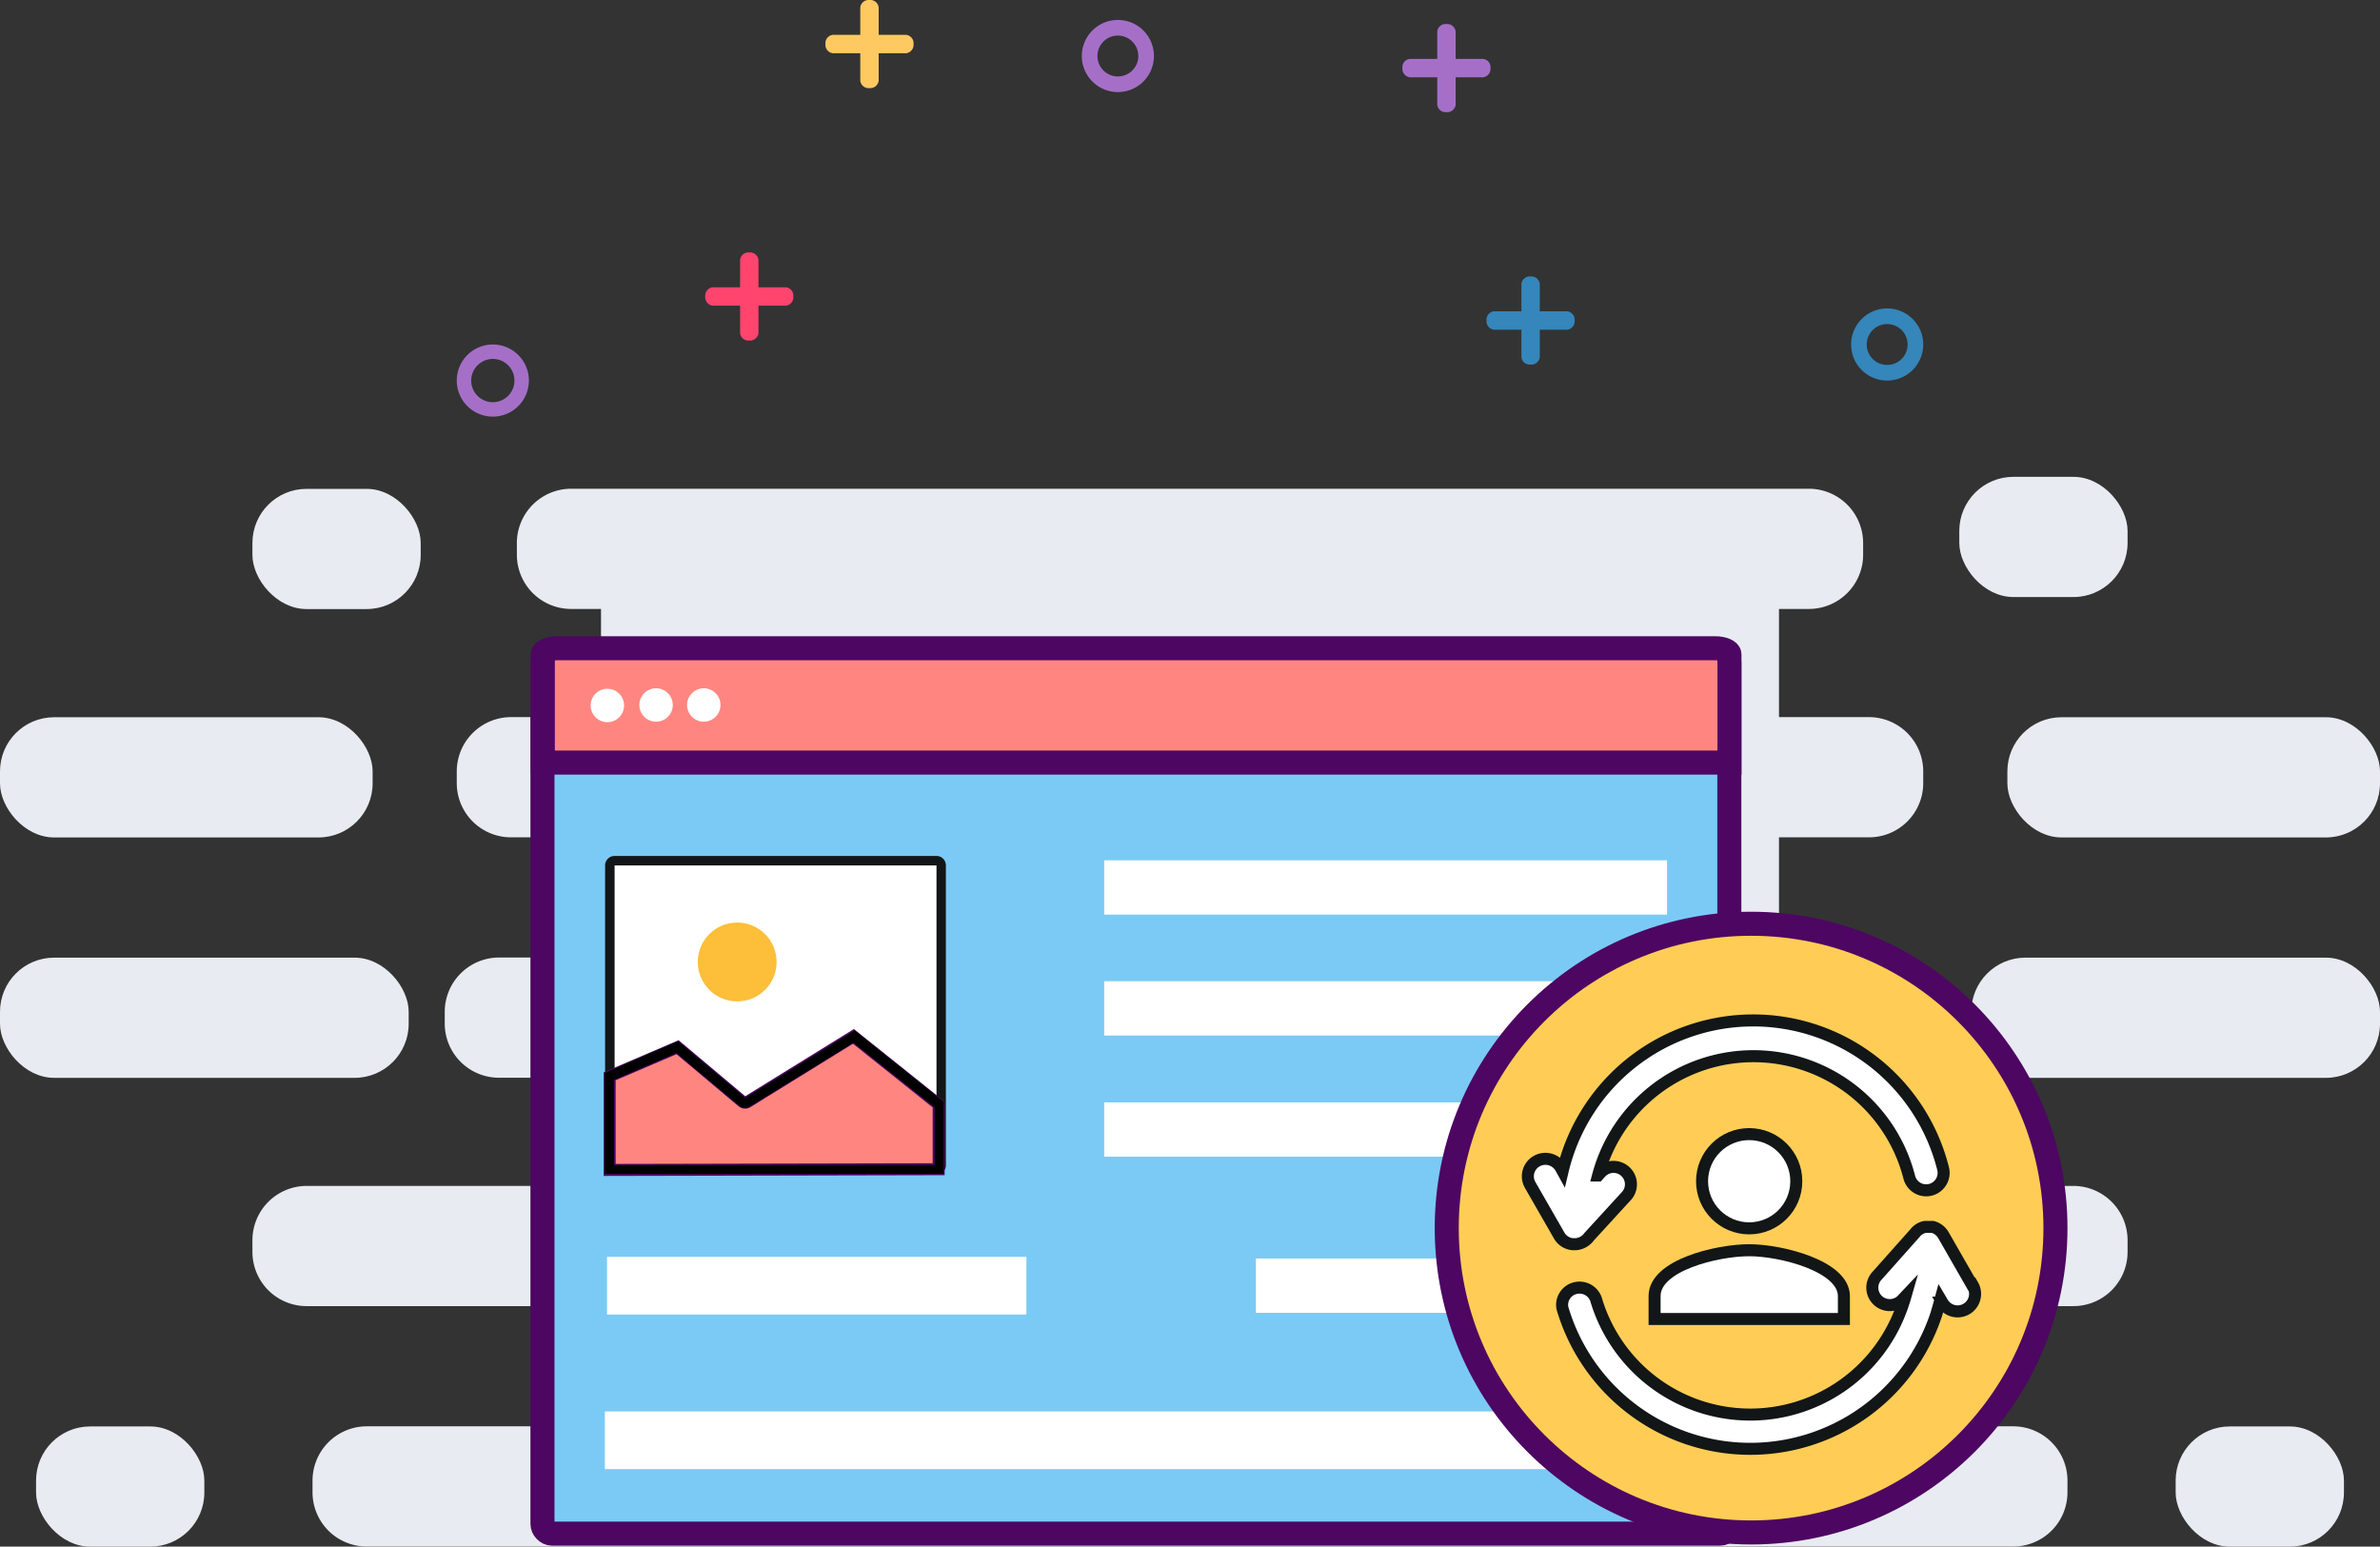 <svg xmlns="http://www.w3.org/2000/svg" viewBox="0 0 198 128.67"><rect x="0" y="0" width="198" height="128.67" fill="#333333" stroke="none"/><defs><style>.cls-1{fill:#ffc961;}.cls-2{fill:#a56fc8;}.cls-3{fill:#3586ba;}.cls-4{fill:#ff446e;}.cls-5{fill:#e8ebf1;}.cls-13,.cls-6{fill:#fff;}.cls-7{fill:#7acaf5;}.cls-10,.cls-12,.cls-7,.cls-8{stroke:#4d0662;}.cls-10,.cls-12,.cls-13,.cls-7,.cls-8{stroke-miterlimit:10;}.cls-12,.cls-7,.cls-8{stroke-width:2px;}.cls-10,.cls-8{fill:#ff8680;}.cls-9{fill:#121617;}.cls-11{fill:#fdbe39;}.cls-12{fill:#ffcd55;}.cls-13{stroke:#121617;}</style></defs><title>zc-wa-empty</title><g id="Layer_2" data-name="Layer 2"><path class="cls-1" d="M73.33,8h0a.7.7,0,0,1-.76-.61V1.28a.7.7,0,0,1,.76-.61h0a.71.71,0,0,1,.77.61V7.39A.71.71,0,0,1,73.33,8Z" transform="translate(-1 -0.67)"/><path class="cls-1" d="M77,4.33h0a.71.71,0,0,1-.61.77H70.28a.71.71,0,0,1-.61-.77h0a.7.7,0,0,1,.61-.76h6.11A.7.7,0,0,1,77,4.33Z" transform="translate(-1 -0.67)"/><path class="cls-2" d="M121.33,10h0a.7.7,0,0,1-.76-.61V3.28a.7.7,0,0,1,.76-.61h0a.71.71,0,0,1,.77.61V9.39A.71.71,0,0,1,121.33,10Z" transform="translate(-1 -0.67)"/><path class="cls-2" d="M125,6.33h0a.71.71,0,0,1-.61.77h-6.11a.71.71,0,0,1-.61-.77h0a.7.7,0,0,1,.61-.76h6.11A.7.7,0,0,1,125,6.33Z" transform="translate(-1 -0.67)"/><path class="cls-3" d="M128.33,31h0a.7.7,0,0,1-.76-.61V24.28a.7.7,0,0,1,.76-.61h0a.71.71,0,0,1,.77.61v6.11A.71.71,0,0,1,128.33,31Z" transform="translate(-1 -0.67)"/><path class="cls-3" d="M132,27.33h0a.71.71,0,0,1-.61.77h-6.11a.71.71,0,0,1-.61-.77h0a.7.7,0,0,1,.61-.76h6.11A.7.7,0,0,1,132,27.33Z" transform="translate(-1 -0.67)"/><path class="cls-4" d="M63.33,29h0a.7.7,0,0,1-.76-.61V22.28a.7.7,0,0,1,.76-.61h0a.71.71,0,0,1,.77.61v6.11A.71.71,0,0,1,63.33,29Z" transform="translate(-1 -0.67)"/><path class="cls-4" d="M67,25.33h0a.71.71,0,0,1-.61.77H60.28a.71.71,0,0,1-.61-.77h0a.7.7,0,0,1,.61-.76h6.11A.7.7,0,0,1,67,25.33Z" transform="translate(-1 -0.67)"/><path class="cls-3" d="M158,27.63a1.7,1.7,0,1,1-1.7,1.7,1.7,1.7,0,0,1,1.7-1.7m0-1.3a3,3,0,1,0,3,3,3,3,0,0,0-3-3Z" transform="translate(-1 -0.67)"/><path class="cls-2" d="M94,3.63a1.7,1.7,0,1,1-1.7,1.7A1.7,1.7,0,0,1,94,3.63m0-1.3a3,3,0,1,0,3,3,3,3,0,0,0-3-3Z" transform="translate(-1 -0.67)"/><path class="cls-2" d="M42,30.53a1.8,1.8,0,1,1-1.8,1.8,1.81,1.81,0,0,1,1.8-1.8m0-1.2a3,3,0,1,0,3,3,3,3,0,0,0-3-3Z" transform="translate(-1 -0.67)"/><rect class="cls-5" x="3" y="118.67" width="14" height="10" rx="4.5" ry="4.5"/><rect class="cls-5" x="181" y="118.67" width="14" height="10" rx="4.5" ry="4.5"/><rect class="cls-5" x="21" y="40.67" width="14" height="10" rx="4.5" ry="4.5"/><rect class="cls-5" x="163" y="39.67" width="14" height="10" rx="4.5" ry="4.5"/><rect class="cls-5" y="79.67" width="34" height="10" rx="4.5" ry="4.5"/><rect class="cls-5" x="164" y="79.67" width="34" height="10" rx="4.5" ry="4.5"/><path class="cls-5" d="M173.5,99.33H149v-9h8.5a4.51,4.51,0,0,0,4.5-4.5v-1a4.52,4.52,0,0,0-4.5-4.5H149v-10h7.5a4.51,4.51,0,0,0,4.5-4.5v-1a4.52,4.52,0,0,0-4.5-4.5H149v-9h2.5a4.51,4.51,0,0,0,4.5-4.5v-1a4.52,4.52,0,0,0-4.5-4.5H48.5a4.52,4.52,0,0,0-4.5,4.5v1a4.51,4.51,0,0,0,4.5,4.5H51v9H43.5a4.52,4.52,0,0,0-4.5,4.5v1a4.51,4.51,0,0,0,4.5,4.5H51v10H42.5a4.52,4.52,0,0,0-4.5,4.5v1a4.51,4.51,0,0,0,4.5,4.5H51v9H26.5a4.52,4.52,0,0,0-4.5,4.5v1a4.51,4.51,0,0,0,4.5,4.5H51v10H31.5a4.52,4.52,0,0,0-4.5,4.5v1a4.51,4.51,0,0,0,4.5,4.5h137a4.51,4.51,0,0,0,4.5-4.5v-1a4.52,4.52,0,0,0-4.5-4.5H149v-10h24.5a4.51,4.51,0,0,0,4.5-4.5v-1A4.52,4.52,0,0,0,173.5,99.33Z" transform="translate(-1 -0.67)"/><rect class="cls-5" y="59.67" width="31" height="10" rx="4.5" ry="4.5"/><rect class="cls-5" x="167" y="59.67" width="31" height="10" rx="4.5" ry="4.5"/></g><g id="zc-wa-empty"><path class="cls-6" d="M144.28,55H47.91a1.18,1.18,0,0,0-1.19,1.17h0v71a1.18,1.18,0,0,0,1.18,1.18h96.38a1.19,1.19,0,0,0,1.19-1.17h0v-71A1.18,1.18,0,0,0,144.29,55Z" transform="translate(-1 -0.67)"/><rect class="cls-7" x="45.13" y="54.27" width="98.74" height="73.32" rx="0.79" ry="0.79"/><path class="cls-8" d="M46.16,64.11v-9c0-.28.53-.51,1.19-.51h96.34c.65,0,1.19.23,1.19.51v9Z" transform="translate(-1 -0.67)"/><rect class="cls-6" x="50.5" y="104.56" width="34.89" height="4.8"/><rect class="cls-6" x="104.48" y="104.7" width="34.2" height="4.52"/><rect class="cls-6" x="91.86" y="71.57" width="46.83" height="4.52"/><rect class="cls-6" x="91.86" y="81.63" width="46.83" height="4.52"/><rect class="cls-6" x="91.86" y="91.71" width="46.83" height="4.52"/><polygon class="cls-6" points="138.69 122.22 74.19 122.22 50.32 122.22 50.32 117.42 138.69 117.42 138.69 122.22"/><circle class="cls-6" cx="50.53" cy="58.69" r="1.39"/><circle class="cls-6" cx="54.58" cy="58.65" r="1.39"/><circle class="cls-6" cx="58.55" cy="58.65" r="1.39"/><rect class="cls-6" x="50.75" y="71.6" width="27.55" height="25.73" rx="0.39" ry="0.39"/><path class="cls-9" d="M78.91,72.67V97.61H52.13V72.67H78.91m0-.79H52.13a.79.79,0,0,0-.79.79V97.61a.8.8,0,0,0,.79.79H78.91a.79.79,0,0,0,.78-.79V72.67A.78.78,0,0,0,78.91,71.88Z" transform="translate(-1 -0.67)"/><path class="cls-10" d="M51.72,98V90.21l5.65-2.42,5.39,4.53a.36.36,0,0,0,.46,0L72,86.89l7.09,5.67v5.38Z" transform="translate(-1 -0.67)"/><path d="M72,87.42l6.76,5.38v4.79H52.08V90.51l5.19-2.23,5.21,4.38a.8.8,0,0,0,.92.06L72,87.42m.06-1L63,92l-5.58-4.72L51.3,89.94v8.39H79.51v-6l-7.49-6Z" transform="translate(-1 -0.67)"/><circle class="cls-11" cx="61.33" cy="80.03" r="3.28"/><circle class="cls-12" cx="145.68" cy="102.17" r="25.32"/><path class="cls-13" d="M131.83,104.18h.25a1.51,1.51,0,0,0,1.13-.63l3.15-3.44a1.45,1.45,0,0,0-2.15-1.94l-.26.29a13.38,13.38,0,0,1,25.89.15,1.45,1.45,0,0,0,2.81-.73A16.29,16.29,0,0,0,131,98.1l-.16-.29a1.47,1.47,0,0,0-2-.54,1.45,1.45,0,0,0-.53,2l2.41,4.2A1.45,1.45,0,0,0,131.83,104.18Z" transform="translate(-1 -0.67)"/><path class="cls-13" d="M165.08,107.61l-2.41-4.2a1.46,1.46,0,0,0-.89-.67h-.62a1.38,1.38,0,0,0-.84.51l-3.15,3.54a1.45,1.45,0,1,0,2.17,1.92l.18-.19c-.06.21-.13.42-.2.63a13.38,13.38,0,0,1-25.55-.41,1.46,1.46,0,0,0-1.87-.86,1.43,1.43,0,0,0-.91,1.64,16.29,16.29,0,0,0,31.09.51q.19-.63.36-1.26l.16.27a1.45,1.45,0,1,0,2.52-1.45Z" transform="translate(-1 -0.67)"/><path class="cls-13" d="M146.52,104.68c-2.65,0-7.87,1.24-7.87,3.81v1.91H154.4v-1.91C154.39,106,149.18,104.68,146.52,104.68Z" transform="translate(-1 -0.67)"/><circle class="cls-13" cx="145.52" cy="98.27" r="3.92"/></g></svg>